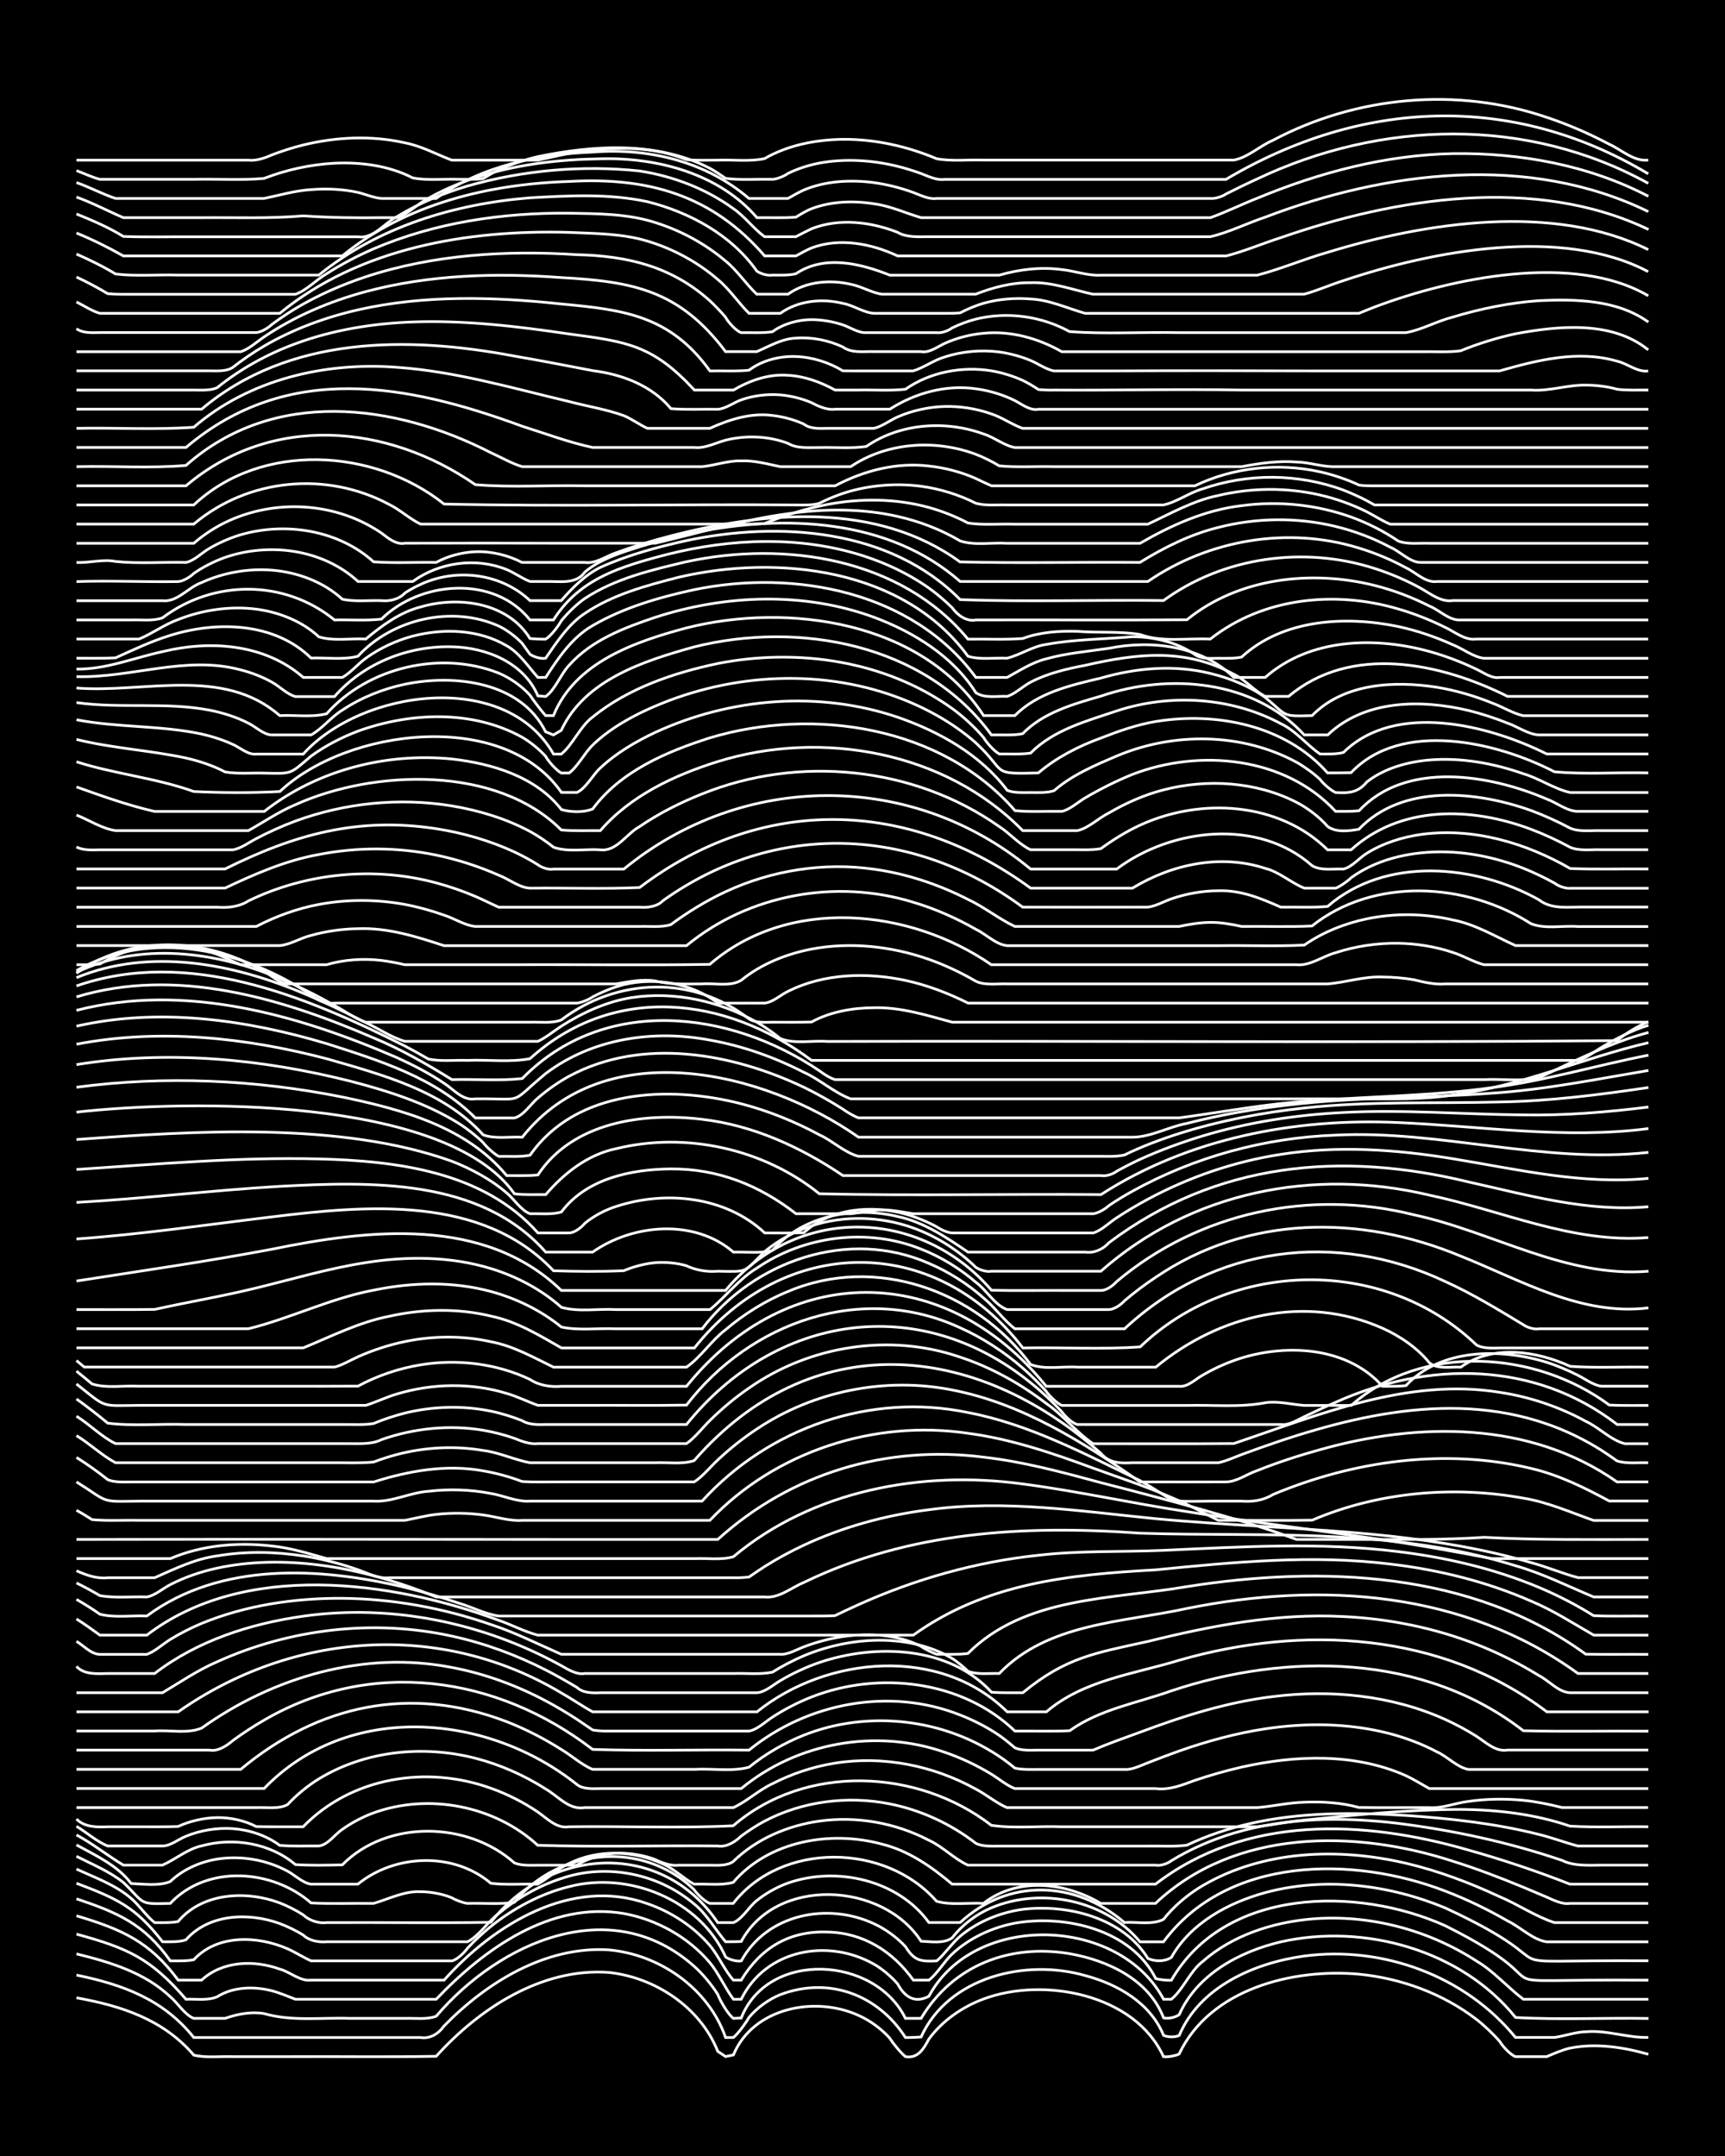 <?xml version="1.0" encoding="UTF-8"?><svg id="a" xmlns="http://www.w3.org/2000/svg" width="1920" height="2400" viewBox="0 0 192 240"><defs><style>.b{fill:none;stroke:#fff;stroke-miterlimit:10;stroke-width:.3px;}.c{stroke-width:0px;}</style></defs><rect class="c" x="0" width="192" height="240"/><path class="b" d="M8.51,222.39c4.98.89,9.66,2.4,13.06,6.38,1.37.33,2.96.12,4.35.17,1.99,0,4.1,0,6.09,0,5.5-.03,11.04.06,16.54-.04,4.8-5.33,11.72-9.84,19.15-9.34,5.19.53,10.24,3.87,12.19,8.79l.87.58.87-.18c2.19-5.27,9.08-6.61,13.93-4.4,1.25.55,2.57,1.51,3.48,2.54.35.57,1.22,1.63,1.74,2.05,1.4.25,2.06-.92,2.61-1.96,1.49-2.04,3.74-3.59,6.09-4.46,6.67-2.49,16.86-.55,20.02,6.42.47.07,1.32-.09,1.74-.29,3.44-7.24,12.6-9.55,20.02-8.89,4.68.46,9.32,2.15,13.06,5.02.85.65,1.91,1.66,2.61,2.47.3.52,1.17,1.47,1.74,1.69,1.09,0,2.39,0,3.48,0,.76-.32,1.8-.78,2.61-.95,2.87-.57,5.93-.11,8.71.69"/><path class="b" d="M8.51,219.86c5.14,1.05,9.68,2.71,13.06,6.95,6.95,0,13.94,0,20.89,0,1.4,0,2.96,0,4.35,0,1.08.17,2.01-.43,2.61-1.28,4.74-4.86,11.28-8.89,18.28-8.48,5.7.49,11.15,4.28,13.06,9.76h.87c.55-.45,1.39-1.62,1.74-2.24.88-1.06,2.2-2.02,3.48-2.53,5.38-2.04,10.86-.02,13.93,4.77.43.01,1.31-.02,1.74-.06,3.04-6.7,11.66-8.74,18.28-6.83,3.61.96,7.25,3.05,8.71,6.65.46.22,1.28.23,1.74.01,2.3-5.44,8.39-8.08,13.93-8.84,8.73-1.16,17.92,2.21,23.5,9.06,1.4,0,2.96,0,4.35,0,1.1-.15,2.36-.61,3.48-.63,2.33-.21,4.65.7,6.96.63"/><path class="b" d="M8.51,217.5c3.73.92,7.59,2.07,10.45,4.78.82.68,1.58,1.99,2.61,2.4,1.09,0,2.39,0,3.48,0,1.35-.48,2.92-.78,4.35-.53,3.09.89,6.4.42,9.58.53,1.99,0,4.1,0,6.09,0,1.1-.04,2.43.16,3.48-.24,7.08-8.3,19.48-13.79,28.73-5.54.91.8,1.97,2.08,2.61,3.11.27.72,1.12,2.2,1.74,2.67l.87-.04c2.99-7.6,14.89-6.9,18.28.04h1.74c3.53-5.91,9.86-8.33,16.54-7.2,4.25.75,8.81,2.87,10.45,7.14.52.14,1.3-.05,1.74-.35,1.98-4.49,6.73-7.03,11.32-8.11,9.26-2.08,20.08.9,26.12,8.42,4.9.28,9.89.02,14.8.11"/><path class="b" d="M8.51,215.3c5.73,1.57,8.25,2.69,12.19,7.25,1.1-.05,2.45.18,3.48-.28,1.78-1.12,4.1-1.17,6.09-.66.8.21,1.84.64,2.61.94,1.7,0,3.53,0,5.22,0,3.46,0,6.99,0,10.45,0,5.35-5.61,12.72-10.93,20.89-9.54,3.66.67,7.17,2.62,9.58,5.48.92,1.1,1.75,2.91,2.61,4.06h.87c2.73-5.55,9.65-6.83,14.8-3.89.89.5,1.95,1.41,2.61,2.18.77,1.43,1.88,2.22,3.48,1.38,5.04-9.41,21.16-8.93,26.12.33h.87c1.33-1.1,2.08-3.13,3.48-4.2,3.34-2.94,7.82-4.37,12.19-4.74,6.38-.52,12.92,1.21,18.28,4.68,1.91,1.12,3.48,2.94,5.22,4.26h13.93"/><path class="b" d="M8.51,213.26c4.98,1.49,8.14,2.84,11.32,7.16h2.61c2.33-2.15,5.84-2.26,8.71-1.22,1.14.3,2.27,1.39,3.48,1.22,4.92,0,9.88,0,14.8,0,5.52-6.18,14.16-11.53,22.63-8.51,2.64.91,5.15,2.54,6.96,4.67.9,1.05,1.68,2.82,2.61,3.84h.87c2.17-3.58,5.34-5.5,9.58-5.35,4.01.07,7.29,2.15,9.58,5.35h1.74c.94-.72,1.74-2.14,2.61-2.93,1.9-1.77,4.43-2.93,6.96-3.41,5.6-.98,12.94.72,15.67,6.17.43.13,1.3.22,1.74.18,5.98-10.32,20.65-10.48,30.47-6.07,15.17,7.58.92,5.89,22.63,6.07"/><path class="b" d="M8.51,211.37c4.62,1.55,7.53,2.8,10.45,6.91.78,0,1.84.04,2.61-.13,2.63-2.86,7.13-2.67,10.45-1.21.8.35,1.81.99,2.61,1.34,1.7,0,3.53,0,5.22,0,3.46,0,6.99,0,10.45,0,.6-.14,1.4-.93,1.74-1.42.72-.78,1.79-1.76,2.61-2.43,2.54-2.03,5.54-3.64,8.71-4.42,6.63-1.73,14.55,1.46,17.41,7.84.41.29,1.24.53,1.74.43,2.85-5.23,9.63-6.56,14.8-4.12,1.24.57,2.56,1.53,3.48,2.54.98,1.59,1.71,1.67,3.48,1.58.87-.74,1.74-2.02,2.61-2.75,1.94-1.63,4.46-2.64,6.96-2.99,5.03-.59,11.13.94,13.93,5.47.79.36,1.87.37,2.61-.12,2.15-3.83,6.33-6.08,10.45-7.21,6.6-1.78,13.75-.9,20.02,1.7,15.64,7.25,2.26,5.76,22.63,5.89"/><path class="b" d="M8.51,209.64c4.49,1.7,6.57,2.62,9.58,6.51.79,0,1.86.06,2.61-.22,2.56-2.91,7.01-3.06,10.45-1.8.82.3,1.88.82,2.61,1.28.65.64,1.74.82,2.61.74,5.21,0,10.46,0,15.67,0,1.33-.67,2.28-2.28,3.48-3.15,2.03-1.69,4.45-3.08,6.96-3.89,4.99-1.72,10.79-.57,14.8,2.85,1.36,1.08,2.37,2.89,3.48,4.19.43,0,1.31,0,1.74-.03,3.92-7.27,15.74-6.64,20.02-.03,1.11.04,2.53.31,3.48-.39,1.09-1.43,2.7-2.64,4.35-3.33,5.54-2.33,12.66-.88,16.54,3.79h2.61c7.09-9.57,21.11-9.6,31.34-5.66,2.37.9,4.77,2.06,6.96,3.33,1.42.67,2.79,2.1,4.35,2.33,3.75,0,7.57,0,11.32,0"/><path class="b" d="M8.51,208.06c2.05.95,4.36,1.76,6.09,3.27.86.72,1.72,2,2.61,2.69.78,0,1.84.04,2.61-.12,2.71-3.23,7.59-3.48,11.32-2.07.82.31,1.88.85,2.61,1.33.65.62,1.72.98,2.61.86,6.08-.03,12.2.06,18.28-.03,6.55-8.44,19.03-9.18,25.25.03h1.74c1.03-.43,1.75-1.8,2.61-2.46.98-.8,2.29-1.53,3.48-1.95,5.41-1.88,12.23-.35,15.67,4.4,1.09,0,2.39,0,3.48,0,5.38-4.96,12.81-4.69,18.28,0,1.4-.1,3.06.3,4.35-.35,1.15-1.47,2.75-2.81,4.35-3.75,6.77-3.97,15.14-4.25,22.63-2.5,3.59.84,7.11,2.17,10.45,3.73,2.03.85,4,2.21,6.09,2.88,3.46,0,6.99,0,10.45,0"/><path class="b" d="M8.51,206.64c1.73.88,3.7,1.69,5.22,2.91,2.46,2.35,1.56,2.44,5.22,2.33,4.09-4.35,11.37-3.81,15.67-.05,2.28.12,4.68.02,6.96.05,1.69-.48,3.4-1.39,5.22-1.3,1.12,0,2.44.24,3.48.67.4.25,1.27.58,1.74.63,1.69-.05,3.54.12,5.22-.11,3.86-4.81,10.97-6.51,16.54-3.82,1.22.56,2.53,1.46,3.48,2.41.33.48,1.18,1.31,1.74,1.52h2.61c5.39-6.92,16.98-6.72,22.63-.24,1.64.48,3.53.14,5.22.24,3.8-2.97,9.12-2.35,13.06,0,1.99,0,4.1,0,6.09,0,8.8-8.31,22.15-8.26,33.08-4.7,2.63.82,5.29,1.84,7.83,2.89.77.32,1.84.77,2.61,1.1.75.33,1.76.85,2.61.71,2.87,0,5.83,0,8.71,0"/><path class="b" d="M8.51,205.37c2.14,1.18,4.59,2.29,6.09,4.3,1.39.05,3.04.31,4.35-.22,1.39-1.34,3.33-2.2,5.22-2.5,2.64-.42,5.48.07,7.83,1.34.8.42,1.69,1.32,2.61,1.45,1.69,0,3.53,0,5.22,0,4.15-3.37,10.67-3.61,14.8-.1,1.68.21,3.53.06,5.22.1,1.16-.62,2.27-1.76,3.48-2.3,3.23-1.61,7.21-1.47,10.45.05,1.22.51,2.32,1.65,3.48,2.25,1.39-.06,3,.18,4.35-.2,3.96-4.63,10.85-5.81,16.54-4.26,2.96.72,5.54,2.52,7.83,4.46h22.63c10.05-7.73,23.19-7.17,34.82-3.8,3.81,1.07,7.63,2.35,11.32,3.8,2.87,0,5.83,0,8.71,0"/><path class="b" d="M8.51,204.26c1.79.95,3.5,2.33,5.22,3.36,1.4,0,2.96,0,4.35,0,1.43-.62,2.78-1.8,4.35-2.14,3.52-.98,7.63-.32,10.45,2.08,1.69.11,3.53.07,5.22.03,4.98-5.05,13.96-4.86,19.15-.22.77.33,1.8.26,2.61.26,1.4,0,2.95,0,4.35,0,1.53-.95,3.43-1.41,5.22-1.33,1.12.04,2.43.29,3.48.69.75.37,1.77.75,2.61.64,1.09,0,2.39,0,3.48,0,.83,0,1.9.1,2.61-.41,2.55-2.51,6.06-4,9.58-4.5,4.14-.58,8.49.19,12.19,2.13,1.53.69,2.84,2.09,4.35,2.77,6.08,0,12.2,0,18.28,0,.77,0,1.84,0,2.61,0,.52.11,1.32-.15,1.74-.48,2.14-1.32,4.56-2.36,6.96-3.08,5.9-1.76,12.21-1.82,18.28-1.09,6.19.78,12.37,2.11,18.28,4.13,1.31.65,2.94.53,4.35.52,1.69,0,3.53,0,5.22,0"/><path class="b" d="M8.51,203.3c1.11.66,2.27,1.71,3.48,2.19,1.99,0,4.1,0,6.09,0,.9,0,1.81-.77,2.61-1.08,1.61-.67,3.49-.97,5.22-.85,1.83.13,3.75.76,5.22,1.86,1.39.13,2.96.05,4.35.07,1.03-.12,1.8-1.31,2.61-1.84,1.01-.73,2.32-1.42,3.48-1.84,6.12-2.23,13.48-.82,18.28,3.6,6.65.22,13.36.01,20.02.08.96.17,1.96-.45,2.61-1.09.75-.56,1.79-1.24,2.61-1.67,4.23-2.23,9.26-2.86,13.93-1.93,3.45.68,6.8,2.22,9.58,4.38.74.4,1.81.32,2.61.32,1.4,0,2.96,0,4.35,0,4.04,0,8.14,0,12.19,0,1.39-.03,2.97.09,4.35-.1,2.19-1.04,4.6-1.85,6.96-2.39,5.69-1.3,11.62-1.28,17.41-.92,4.96.34,9.97.89,14.8,2.11,1.41.34,2.95.92,4.35,1.29,2.58,0,5.25,0,7.83,0"/><path class="b" d="M8.51,202.49c.9.92,2.29.92,3.48.86,1.09,0,2.39,0,3.48,0,1.4,0,2.96.02,4.35-.03,1.31-.61,2.91-.97,4.35-.99,1.45-.02,3.06.32,4.35,1,1.69.04,3.53.01,5.22.02,5.36-5.53,13.76-6.87,20.89-4.29,1.8.63,3.65,1.57,5.22,2.64,1.02.7,2.12,1.9,3.48,1.65,6.08-.09,12.22.19,18.28-.11,8.02-6.93,20.53-6.39,28.73-.05,2.55.38,5.26.06,7.83.16,4.92,0,9.88,0,14.8,0,2.29,0,4.68,0,6.96,0,1.7-.22,3.52-.57,5.22-.74,5.77-.59,11.6-1.18,17.41-1.19,4.1.03,8.29.52,12.19,1.86,2.87.17,5.83.03,8.71.07"/><path class="b" d="M8.51,201.22c6.66,0,13.36,0,20.02,0,1.11-.06,2.47.21,3.48-.34.97-1.05,2.26-2.12,3.48-2.86,5.15-3.14,11.61-3.79,17.41-2.3,2.74.7,5.45,1.9,7.83,3.42,1.38.79,2.6,2.38,4.35,2.08,2.87,0,5.83,0,8.71,0,2.58,0,5.25,0,7.83,0,1.49-.68,2.85-1.97,4.35-2.66,2.15-1.11,4.57-1.91,6.96-2.29,5.34-.86,10.95.26,15.67,2.88,1.13.58,2.31,1.57,3.48,2.07,1.39,0,2.96,0,4.35,0,5.79,0,11.62,0,17.41,0,1.99,0,4.1,0,6.09,0,1.7-.14,3.51-.56,5.22-.6,2-.09,4.15.04,6.09.58,2.58.05,5.25,0,7.83.02,1.43.11,2.95-.52,4.35-.69,1.97-.29,4.11-.32,6.09-.13,1.41.14,2.98.46,4.35.81,3.17,0,6.41,0,9.58,0"/><path class="b" d="M8.51,199.09c6.95,0,13.94,0,20.89,0,9.32-9.69,24.82-8.43,34.82-.44.69.55,1.79.46,2.61.45,1.39,0,2.96,0,4.35,0,3.75,0,7.57,0,11.32,0,6.22-5.14,15.02-6.71,22.63-4.05,1.78.6,3.62,1.47,5.22,2.45.79.48,1.74,1.28,2.61,1.6,5.21,0,10.46,0,15.67,0,1.54.19,2.94-.39,4.35-.91,1.67-.56,3.5-1.09,5.22-1.48,5.99-1.34,12.57-1.59,18.28.95.8.37,1.84,1.01,2.61,1.44,2.58,0,5.25,0,7.83,0,5.5,0,11.04,0,16.54,0"/><path class="b" d="M8.51,196.96h18.28c8.67-7.23,18.92-9.4,29.6-5.31,2.09.81,4.2,1.9,6.09,3.1,1.12.66,2.27,1.72,3.48,2.21.45,0,1.3,0,1.74,0,3.17,0,6.41,0,9.58,0,1.98-.12,4.17.28,6.09-.24,1.8-1.46,3.94-2.71,6.09-3.56,5.82-2.32,12.57-2.1,18.28.44,1.83.81,3.69,1.93,5.22,3.22.76.19,1.83.15,2.61.15,3.17,0,6.41,0,9.58,0,.84.07,1.85-.45,2.61-.74,1.08-.43,2.39-.92,3.48-1.31,3.09-1.09,6.34-1.98,9.58-2.47,4.6-.7,9.41-.64,13.93.55,1.76.47,3.62,1.17,5.22,2.03,1.15.51,2.23,1.72,3.48,1.94,6.66,0,13.36,0,20.02,0"/><path class="b" d="M8.51,194.82c4.92,0,9.88,0,14.8,0,.94.18,1.94-.49,2.61-1.07,1.05-.77,2.35-1.63,3.48-2.27,11.9-6.93,25.86-4.97,36.56,3.26,5.78.2,11.62.01,17.41.08,6.49-5.28,15.65-7.03,23.5-3.91,1.48.57,3.05,1.38,4.35,2.27.46.31,1.32,1.01,1.74,1.38.75.34,1.81.27,2.61.26,1.99,0,4.1,0,6.09,0,1.67-.72,3.52-1.37,5.22-1.99,4.77-1.79,9.72-3.36,14.8-3.97,6.44-.81,13.19-.15,19.15,2.53,1.13.51,2.44,1.21,3.48,1.87,1.02.65,2.16,1.79,3.48,1.55,5.21,0,10.46,0,15.67,0"/><path class="b" d="M8.51,192.69c2.88,0,5.83,0,8.71,0,1.69-.13,3.63.33,5.22-.32,7.96-5.69,18.13-8.67,27.86-6.75,3.63.68,7.19,1.99,10.45,3.72,1.12.59,2.42,1.37,3.48,2.06.44.29,1.31.88,1.74,1.18.43.08,1.3.14,1.74.12,3.75,0,7.57,0,11.32,0,1.39,0,2.96,0,4.35,0,.93-.17,1.84-1.07,2.61-1.56,1.31-.86,2.89-1.67,4.35-2.24,7.45-2.92,16.74-1.86,22.63,3.8,1.99-.02,4.1.05,6.09-.04,3.32-2.39,7.53-3.08,11.32-4.44,12.87-4.3,28.08-4.17,39.17,4.44,4.62.12,9.3.01,13.93.05"/><path class="b" d="M8.51,190.56h11.32c12.71-8.93,29.2-10.15,42.66-2.1,1.11.62,2.36,1.49,3.48,2.1,1.99,0,4.1,0,6.09,0,4.04,0,8.14,0,12.19,0,7.78-6.26,20.43-7.37,27.86,0h4.35c4.14-3.55,9.75-4.2,14.8-5.75,13.79-3.96,29.17-3.15,40.92,5.75h11.32"/><path class="b" d="M8.51,188.43c3.17,0,6.41,0,9.58,0,1.96-1.18,3.97-2.54,6.09-3.45,8.11-3.67,17.41-4.77,26.12-2.85,3.61.78,7.16,2.09,10.45,3.77,1.11.57,2.41,1.3,3.48,1.95.66.63,1.76.62,2.61.58,3.75,0,7.57,0,11.32,0,1.99,0,4.1,0,6.09,0,.93-.06,1.84-.91,2.61-1.35,1.32-.79,2.9-1.52,4.35-2.02,6.27-2.11,14.41-1.84,19.15,3.31,1.09.09,2.39.05,3.48.06,4.82-3.96,8.05-4.41,13.93-5.71,7.1-1.76,14.41-3.16,21.76-2.77,5.04.24,10.1,1.25,14.8,3.09,2.39.93,4.79,2.13,6.96,3.48,1.12.56,2.18,1.87,3.48,1.91,2.87,0,5.83,0,8.71,0"/><path class="b" d="M8.51,185.5c.87.95,2.31.81,3.48.79,1.69,0,3.53,0,5.22,0,4.75-3.65,10.66-5.55,16.54-6.38,9.85-1.39,20.05.72,28.73,5.51.73.42,1.73,1.04,2.61.87,1.4,0,2.96,0,4.35,0,4.04,0,8.14,0,12.19,0,1.39-.05,2.98.14,4.35-.15,1.04-.66,2.35-1.34,3.48-1.82,2.99-1.25,6.33-1.88,9.58-1.7,2.4.14,4.9.76,6.96,2.01.48.29,1.35,1.01,1.74,1.41,1.04.41,2.39.21,3.48.25,5.42-5.64,13.73-5.67,20.89-7.24,14.96-3.02,30.83-1.95,43.53,7.24h7.83"/><path class="b" d="M8.51,182.71c.8.47,1.63,1.44,2.61,1.45,1.7,0,3.53,0,5.22,0,.89-.31,1.82-1.18,2.61-1.66,1.05-.65,2.35-1.31,3.48-1.78,4.93-2.03,10.35-2.83,15.67-2.8,5.61.05,11.24,1.08,16.54,2.92,2.67.87,5.27,2.19,7.83,3.31,1.69,0,3.53,0,5.22,0,6.37,0,12.78,0,19.15,0,.85.07,1.84-.53,2.61-.82,1.35-.52,2.92-.94,4.35-1.15,2.89-.42,6.06-.26,8.71,1.08.37.28,1.3.74,1.74.89,1.09-.02,2.4.06,3.48-.09,6.34-6.37,16.09-6.02,24.37-7.44,15.01-2.37,31.69-1.74,44.4,7.52,2.29.04,4.68,0,6.96.02"/><path class="b" d="M8.51,180.22c.8.49,1.85,1.25,2.61,1.8h5.22c10.77-8.26,27.21-6.09,39.17-1.65,1.41.48,2.9,1.28,4.35,1.65,2.87,0,5.83,0,8.71,0,11.02,0,22.06,0,33.08,0,8.09-5.81,17.35-6.73,26.99-7.27,8.66-.86,17.43-1.71,26.12-.64,5.36.63,10.72,1.95,15.67,4.13,2.41,1,4.71,2.49,6.96,3.78,1.99,0,4.1,0,6.09,0"/><path class="b" d="M8.51,178.04c.8.45,1.86,1.12,2.61,1.65,1.65.42,3.53.12,5.22.2,8.19-6.06,19.28-5.44,28.73-3.19,2.02.5,4.13,1.12,6.09,1.79,1.41.41,2.89,1.21,4.35,1.4,2.29,0,4.68,0,6.96,0,6.95,0,13.94,0,20.89,0,2.29,0,4.68,0,6.96,0,.78,0,1.84.01,2.61-.04.77-.37,1.83-.87,2.61-1.22,6.33-2.85,13.12-4.78,20.02-5.5,4.61-.54,9.3-.35,13.93-.55,8.69-.39,17.45-.94,26.12.14,5.35.65,10.69,1.89,15.67,3.98,2.07.87,4.19,1.95,6.09,3.15,1.99.1,4.1.02,6.09.05"/><path class="b" d="M8.51,176.21c.81.39,1.84.96,2.61,1.41,1.67.3,3.53.09,5.22.15.91-.15,1.81-.97,2.61-1.37,1.61-.84,3.46-1.46,5.22-1.84,3.69-.8,7.58-.82,11.32-.35,4.47.56,8.89,1.86,13.06,3.56,2.58,0,5.25,0,7.83,0,6.66,0,13.36,0,20.02,0,2.87,0,5.83,0,8.71,0,1.57.18,2.97-1.04,4.35-1.61,11.75-5.71,24.62-6.41,37.43-5.49,7.24.24,14.53.02,21.76.4,6.75.35,13.55,1.2,20.02,3.22,2.99.85,5.85,2.28,8.71,3.48,1.99,0,4.1,0,6.09,0"/><path class="b" d="M8.51,174.85c1.08.49,2.28.92,3.48.78,1.7,0,3.53,0,5.22,0,2.22-.98,4.51-2.11,6.96-2.43,3.14-.54,6.43-.48,9.58,0,2.03.32,4.15.85,6.09,1.54,1.08.38,2.3,1.03,3.48.89,8.12,0,16.26,0,24.38,0,4.63,0,9.3,0,13.93,0,.44.02,1.3-.02,1.74-.08.43-.3,1.3-.89,1.74-1.17,1.35-.85,2.91-1.7,4.35-2.37,4.38-2.05,9.14-3.35,13.93-3.95,8.41-1.15,16.87.17,25.25,1,8.68.81,17.44,1.01,26.12,1.94,5.27.58,10.57,1.46,15.67,2.95,1.72.46,3.5,1.22,5.22,1.67,2.58,0,5.25,0,7.83,0"/><path class="b" d="M8.51,173.5c3.46,0,6.99,0,10.45,0,3.53-1.51,7.53-1.85,11.32-1.4,2.05.2,4.12.85,6.09,1.4,5.5,0,11.04,0,16.54,0,6.08,0,12.2,0,18.28,0,1.99,0,4.1,0,6.09,0,1.4-.07,3,.19,4.35-.21,8.84-7.41,20.98-9.63,32.21-8.1,6.12.8,12.18,2.16,18.28,3.08,7.22,1.18,14.52,2.06,21.76,3.13,4.06.59,8.16,1.34,12.19,2.1,5.79,0,11.62,0,17.41,0"/><path class="b" d="M8.51,171.37c23.79-.05,47.59.02,71.38,0,8.12-7.36,18.75-10.55,29.6-9.16,4.42.5,8.78,1.68,13.06,2.84,3.76.97,7.58,1.96,11.32,3.02,3.49.99,7.04,2.04,10.45,3.3,2.29,0,4.68,0,6.96,0,4.63,0,9.31.07,13.93-.24,6.07.33,12.2.24,18.28.24"/><path class="b" d="M8.51,168.12c.46.24,1.31.76,1.74,1.04,1.69.16,3.53.04,5.22.08,3.46,0,6.99,0,10.45,0,4.33,0,8.72,0,13.06,0,1.99,0,4.1,0,6.09,0,1.09-.21,2.38-.54,3.48-.66,1.69-.19,3.54-.17,5.22.06,1.4.18,2.92.71,4.35.6,6.95,0,13.94,0,20.89,0,7.28-7.67,18.31-11.24,28.73-9.69,4.78.63,9.42,2.21,13.93,3.88,2.89,1.05,5.89,2.03,8.71,3.26,1.75.72,3.54,1.7,5.22,2.55,3.46-.02,6.99.04,10.45-.02,7.32-3.13,15.69-3.87,23.5-2.45,2.7.43,5.28,1.59,7.83,2.48,1.99,0,4.1,0,6.09,0"/><path class="b" d="M8.51,164.96c3.67,2.3,2.52,2.22,6.96,2.14,3.46,0,6.99,0,10.45,0,5.21,0,10.46,0,15.67,0,2.06.13,4.05-.96,6.09-1.09,2.28-.28,4.71-.2,6.96.24,1.41.23,2.9.96,4.35.85,6.37,0,12.78,0,19.15,0,7.42-8.16,18.75-12.12,29.6-9.86,6.79,1.29,12.99,4.6,19.15,7.58,4.38,2.45,2.54,2.36,7.83,2.28,1.09,0,2.39,0,3.48,0,1.17.11,2.47-.09,3.48-.73,8.95-3.76,19.21-5.2,28.73-2.91,3.06.71,5.96,2.14,8.71,3.63,1.39,0,2.96,0,4.35,0"/><path class="b" d="M8.51,162.24c1.14.71,2.44,1.63,3.48,2.47.76.33,1.81.26,2.61.26,1.4,0,2.96,0,4.35,0,5.21,0,10.46,0,15.67,0,2.29,0,4.68,0,6.96,0,3.91-1.24,8.09-1.99,12.19-1.24,1.43.24,3,.67,4.35,1.19,1.39.09,2.96.03,4.35.04,4.92,0,9.88,0,14.8,0,.91-.57,1.83-1.71,2.61-2.43,1.3-1.23,2.86-2.47,4.35-3.45,6.32-4.23,14.3-5.84,21.76-4.35,7.7,1.49,14.56,5.77,20.89,10.23,3.17.02,6.41,0,9.58,0,1.19,0,2.37-.9,3.48-1.26,2.24-.9,4.64-1.68,6.96-2.32,10.99-3.11,23.41-3.21,33.08,3.58h3.48"/><path class="b" d="M8.51,159.81c1.46.88,2.85,2.22,4.35,3.02,2.29,0,4.68,0,6.96,0,5.5,0,11.04,0,16.54,0,1.69-.03,3.53.08,5.22-.08.76-.29,1.82-.64,2.61-.84,3.09-.81,6.42-.99,9.58-.45,1.76.21,3.5,1.05,5.22,1.37,1.99,0,4.1,0,6.09,0,2.58,0,5.25,0,7.83,0,1.39-.07,3.01.21,4.35-.24,12.99-14.92,31.22-13.33,45.27-.81.95,1.11,2.14,1.12,3.48,1.05,1.09,0,2.39,0,3.48,0,1.99,0,4.1,0,6.09,0,.81-.15,1.84-.62,2.61-.91,10.71-3.96,22.74-7.3,33.95-3.42,2.1.72,4.22,1.75,6.09,2.93.43.28,1.33.88,1.74,1.19,1.05.35,2.39.17,3.48.21"/><path class="b" d="M8.51,157.65c1.46.9,2.81,2.31,4.35,3.05,2.29,0,4.68,0,6.96,0,5.21,0,10.46,0,15.67,0,1.09,0,2.39,0,3.48,0,1.11,0,2.46.08,3.48-.44,3.59-1.27,7.55-1.68,11.32-1.05,1.11.19,2.42.52,3.48.9.74.31,1.79.7,2.61.59,5.5,0,11.04,0,16.54,0,.91-.61,1.83-1.81,2.61-2.57,1.29-1.28,2.85-2.59,4.35-3.61,6.75-4.74,15.68-6.15,23.5-3.45,3.44,1.13,6.71,2.95,9.58,5.15,1.86,1.27,3.37,3.24,5.22,4.49,5.21-.01,10.46.03,15.67-.02,9.51-3.21,19.36-7.36,29.6-5.7,3.32.5,6.63,1.61,9.58,3.23,1.47.67,2.78,2.1,4.35,2.49.77,0,1.84,0,2.61,0"/><path class="b" d="M8.51,155.73c1.13.8,2.42,1.81,3.48,2.69,2.84.36,5.84.05,8.71.15,5.79,0,11.62,0,17.41,0,1.09-.02,2.4.08,3.48-.11,1.06-.45,2.36-.88,3.48-1.16,3.1-.76,6.44-.86,9.58-.21,1.12.23,2.42.63,3.48,1.06.7.46,1.8.45,2.61.42,5.21,0,10.46,0,15.67,0,9.89-12.28,25.87-14.72,38.3-4.65,1.17.93,2.47,2.15,3.48,3.25.36.47,1.13,1.27,1.74,1.4,2.87,0,5.83,0,8.71,0,4.63,0,9.3,0,13.93,0,.88.13,1.85-.52,2.61-.87,1.08-.52,2.38-1.13,3.48-1.6,10.29-4.63,22.16-4.62,31.34,2.47h3.48"/><path class="b" d="M8.51,154.06c3.44,2.72,2.59,2.42,6.96,2.38,3.17,0,6.41,0,9.58,0,3.75,0,7.57,0,11.32,0,1.4,0,2.96,0,4.35,0,1.11-.35,2.36-.95,3.48-1.27,3.93-1.18,8.25-1.26,12.19-.06,1.13.32,2.38.94,3.48,1.33,1.69,0,3.53,0,5.22,0,3.75-.02,7.57.04,11.32-.03,7.1-9.26,19.56-13.67,30.47-8.6,2.49,1.11,4.9,2.69,6.96,4.48.82.72,1.88,1.77,2.61,2.59.31.48,1.2,1.35,1.74,1.57,4.63,0,9.3,0,13.93,0,2.88-.08,5.87.25,8.71-.3,1.42-.22,2.95.2,4.35.3,1.69,0,3.53,0,5.22,0,7.88-7,20.56-6.1,28.73-.04,1.39.07,2.96.03,4.35.04"/><path class="b" d="M8.51,152.63c.45.35,1.31,1.07,1.74,1.43,1.63.51,3.53.15,5.22.25,3.17,0,6.41,0,9.58,0,4.92-.01,9.88.02,14.8-.01,2.13-1.16,4.57-1.98,6.96-2.37,4.09-.67,8.44-.16,12.19,1.63.99.67,2.31.86,3.48.76,1.09,0,2.39,0,3.48,0,3.46,0,6.99,0,10.45,0,11.24-13.94,28.81-13.93,40.04,0,4.92,0,9.88,0,14.8,0,.96.1,1.83-.82,2.61-1.24,1.32-.78,2.89-1.47,4.35-1.92,5.25-1.6,11.83-1.17,15.67,3.16.78,0,1.84.02,2.61-.08,3.89-4.18,10.55-4.17,15.67-2.59,1.13.36,2.43.91,3.48,1.45.77.39,1.73,1.11,2.61,1.21,1.69,0,3.53,0,5.22,0"/><path class="b" d="M8.51,151.45l.87.73c8.7,0,17.42,0,26.12,0,.44,0,1.31,0,1.74,0,.83-.2,1.83-.8,2.61-1.15,1.63-.73,3.47-1.33,5.22-1.69,3.12-.65,6.46-.68,9.58.02,2.47.46,4.74,1.75,6.96,2.83,4.92,0,9.88,0,14.8,0,1.59-1.11,2.8-3,4.35-4.17,2.05-1.74,4.46-3.25,6.96-4.26,9.69-4.12,20.86-.13,26.99,8.13,1.6.62,3.54.18,5.22.3,2.87,0,5.83,0,8.71,0,7.08-5.85,16.64-8.16,25.25-4.33,1.94.87,3.88,2.19,5.22,3.86.95.74,2.37.4,3.48.47,3.55-2.56,8.44-1.81,12.19-.09,2.86.2,5.83.03,8.71.09"/><path class="b" d="M8.51,150.04c8.41,0,16.84,0,25.25,0,3.12-1.28,6.23-2.87,9.58-3.52,3.69-.82,7.63-.91,11.32-.01,2.83.58,5.37,2.13,7.83,3.54,4.92,0,9.88,0,14.8,0,9.98-12.55,26.7-12.84,36.56,0,4.33-.09,8.75.19,13.06-.12,10.19-9.78,27.2-10.06,37.43-.21.72.42,1.81.34,2.61.33,1.39,0,2.96,0,4.35,0,4.04,0,8.14,0,12.19,0"/><path class="b" d="M8.51,147.91c6.37,0,12.78,0,19.15,0,4.7-1.16,9.15-3.4,13.93-4.29,4.28-.89,8.82-1,13.06.15,2.81.76,5.57,2.11,7.83,3.95,1.95.43,4.11.1,6.09.2,3.17,0,6.41,0,9.58,0,5.78-7.59,16.3-11.24,25.25-7.28,2.18.92,4.32,2.29,6.09,3.86,1.19.98,2.26,2.49,3.48,3.42h12.19c9.92-9.23,23.51-11.01,35.69-5.27,3,1.35,5.89,3.12,8.71,4.82.39.29,1.25.56,1.74.45,1.09,0,2.39,0,3.48,0,2.87,0,5.83,0,8.71,0"/><path class="b" d="M8.51,145.78c2.87-.01,5.83.02,8.71-.02,3.74-.83,7.59-1.47,11.32-2.39,4.03-.98,8.08-2.19,12.19-2.82,4.6-.73,9.44-.71,13.93.67,2.84.87,5.61,2.33,7.83,4.31,1.92.54,4.11.13,6.09.25,3.46,0,6.99,0,10.45,0,1.75-1.43,3.25-3.43,5.22-4.62,5.28-3.62,12.32-4.51,18.28-2.11,2.18.85,4.31,2.16,6.09,3.69,1.19.85,2.08,2.54,3.48,3.04,3.75,0,7.57,0,11.32,0,.6-.01,1.36-.55,1.74-.98,1.04-.89,2.34-1.87,3.48-2.62,10.23-6.94,22.77-7.01,33.95-2.35,6.71,2.67,13.4,6.69,20.89,5.76"/><path class="b" d="M8.51,142.6c7.25-1.13,14.55-2.18,21.76-3.54,10.73-2.2,23.62-3.72,32.21,4.59h18.28c7.9-9.52,21.61-9.29,29.6-.02,2.87.06,5.83,0,8.71.02,1.09,0,2.39,0,3.48,0,.62,0,1.36-.56,1.74-.99,9.16-7.71,21.51-10.34,33.08-7.43,8.75,1.87,16.93,7.04,26.12,6.28"/><path class="b" d="M8.51,137.92c7.27-.52,14.52-1.59,21.76-2.46,10.53-1.29,23.38-2.45,31.34,6,2.58.08,5.26.11,7.83-.01,1.05-.45,2.35-.79,3.48-.89,1.11-.09,2.42.02,3.48.34,1.05.5,2.32.71,3.48.61,3.5.06,2.82.18,5.22-2.18,1.5-1.25,3.37-2.27,5.22-2.87,3.64-1.19,7.72-1.07,11.32.23,2.57.92,5.01,2.47,6.96,4.37.38.3,1.25.56,1.74.45,1.09,0,2.39,0,3.48,0,2.87,0,5.83,0,8.71,0,10.04-8.86,23.68-11.55,36.56-8.47,8.08,1.7,15.96,5.41,24.37,4.72"/><path class="b" d="M8.51,133.85c7.55-.42,15.09-1.35,22.63-1.79,10.09-.53,22.33-.93,29.6,7.32h5.22c4.48-3.15,11.35-3.73,15.67,0,1.39-.04,2.99.18,4.35-.19,3.35-3.89,9.09-4.94,13.93-3.77,2.9.61,5.43,2.32,7.83,3.96,3.17,0,6.41,0,9.58,0,1.09,0,2.39,0,3.48,0,.95.15,2-.32,2.61-1.03,11.94-8.99,25.85-10.23,40.04-6.78,6.57,1.46,13.23,3.37,20.02,2.76"/><path class="b" d="M8.51,130.18c8.98-.58,17.98-1.4,26.99-1.17,8.65.22,18.32,1.4,24.38,8.24,1.09,0,2.39,0,3.48,0,.62-.03,1.37-.63,1.74-1.08.97-.8,2.28-1.5,3.48-1.87,5.51-1.81,12.19-1.13,16.54,2.95,1.4,0,2.96.03,4.35-.03,3-2.74,7.53-3.12,11.32-2.07,1.14.32,2.44.85,3.48,1.42.44.3,1.21.67,1.74.68,3.75,0,7.57,0,11.32,0,1.4,0,2.96,0,4.35,0,.92-.27,1.83-1.19,2.61-1.69,1.06-.7,2.36-1.47,3.48-2.07,4.59-2.47,9.64-4.2,14.8-4.99,6.34-1,12.85-.55,19.15.49,7.19,1.18,14.43,2.91,21.76,2.18"/><path class="b" d="M8.51,126.85c12.99-.96,29.45-2.03,41.79,2.42,2.15.84,4.34,2.01,6.09,3.52.81.66,1.59,1.95,2.61,2.32,1.09-.03,2.42.12,3.48-.19,2.79-3.73,7.77-4.76,12.19-4.8,5.24-.03,9.84,1.81,13.93,4.99,1.99,0,4.1,0,6.09,0,1.1-.09,2.37-.47,3.48-.43,1.11-.01,2.39.26,3.48.43,3.17,0,6.41,0,9.58,0,3.46,0,6.99,0,10.45,0,.53-.05,1.36-.54,1.74-.9.75-.52,1.81-1.16,2.61-1.6,6.91-3.83,14.75-5.97,22.63-6.25,11.66-.59,23.16,3.22,34.82,1.92"/><path class="b" d="M8.51,123.8c12.22-1.37,41.08-1.79,48.75,9.09,1.08.15,2.39.07,3.48.09,2.05-2.39,4.68-4.46,7.83-5.11,7.75-1.91,16.42,0,22.63,5.02,10.43.24,20.9,0,31.34.09,9.74-6.28,21.61-8.54,33.08-8.02,9.27.4,18.58,1.88,27.86.67"/><path class="b" d="M8.51,121.03c9.83-1.31,19.88-.85,29.6,1.09,6.63,1.38,13.79,3.3,18.28,8.74,1.09-.01,2.4.05,3.48-.07,3.89-5.9,11.76-6.98,18.28-6.19,5.67.66,10.98,3.09,15.67,6.26,9.57,0,19.16,0,28.73,0,.55.11,1.31-.15,1.74-.48.76-.43,1.82-.96,2.61-1.33,2.22-1.01,4.62-1.89,6.96-2.6,5.07-1.53,10.38-2.35,15.67-2.61,6.66-.35,13.36.21,20.02.27,4.64.08,9.32-.3,13.93-.88"/><path class="b" d="M8.51,118.51c10.13-1.64,20.56-.65,30.47,1.84,4.2,1.09,8.49,2.44,12.19,4.77.83.53,1.9,1.37,2.61,2.07.33.46,1.23,1.28,1.74,1.54,1.09-.03,2.41.09,3.48-.14,5.15-7.39,15.51-7.78,23.5-5.72,3,.78,5.98,1.98,8.71,3.46,1.46.66,2.8,1.99,4.35,2.39,8.7,0,17.42,0,26.12,0,1.09-.03,2.41.1,3.48-.15,1.92-.95,4.05-1.74,6.09-2.39,4.51-1.42,9.23-2.34,13.93-2.84,7.22-.79,14.52-.48,21.76-.67,5.54-.09,11.07-.8,16.54-1.61"/><path class="b" d="M8.51,116.24c9.24-1.78,18.82-.75,27.86,1.62,6.15,1.77,12.98,3.55,17.41,8.47,1.33.49,2.96.18,4.35.26,9.17-11.57,26.86-7.41,37.43,0,10.15,0,20.32,0,30.47,0,2.05,0,4.08-1.17,6.09-1.54,3.7-.95,7.53-1.62,11.32-2.05,7.5-.9,15.11-.74,22.63-1.31,5.85-.38,11.64-1.56,17.41-2.53"/><path class="b" d="M8.51,114.23c9.23-2.09,18.89-.73,27.86,1.95,5.84,1.87,12.13,3.8,16.54,8.27,1.4,0,2.95,0,4.35,0,1.05-.28,1.81-1.57,2.61-2.22,1.01-.88,2.3-1.79,3.48-2.43,8.12-4.38,18.13-2.57,26.12,1.23,1.44.7,3.01,1.58,4.35,2.44.42.31,1.25.8,1.74.97.44,0,1.3,0,1.74,0,6.08,0,12.2,0,18.28,0,5.21,0,10.46,0,15.67,0,4.9-.66,9.84-1.61,14.8-1.89,6.66-.53,13.4-.55,20.02-1.48,5.88-.75,11.61-2.48,17.41-3.61"/><path class="b" d="M8.51,112.47c12.03-3.1,24.6.47,35.69,5.27,1.76.8,3.62,1.76,5.22,2.84,1.05.67,2.1,1.99,3.48,1.74,5.77-.06,3.59.71,7.83-2.81,5.17-3.92,12-4.92,18.28-3.73,3.62.64,7.18,1.9,10.45,3.58,1.79.79,3.4,2.29,5.22,2.96,6.37,0,12.78,0,19.15,0,8.12,0,16.26,0,24.38,0,4.33,0,8.72,0,13.06,0,3.47,0,7.01.13,10.45-.44,7.49-.94,14.46-4.11,21.76-5.81"/><path class="b" d="M8.51,110.97c11.09-3.36,22.81.13,33.08,4.57,3.03,1.25,5.93,2.92,8.71,4.64,2.58-.07,5.27.16,7.83-.12,9.06-9.27,23.05-7.65,33.08-.86.42.33,1.22.84,1.74.98.45,0,1.3,0,1.74,0,1.4,0,2.96,0,4.35,0,4.04,0,8.14,0,12.19,0,14.21,0,28.44,0,42.66,0,3.75,0,7.57,0,11.32,0,1.98-.1,4.15.24,6.09-.21,3.96-1.85,7.94-3.92,12.19-5.04"/><path class="b" d="M8.51,109.75c12.42-4.29,25.46,1.11,36.56,6.69.79.41,1.85,1,2.61,1.45,1.37.29,2.96.1,4.35.15,2.28-.1,4.72.24,6.96-.19,9.27-8.41,21.81-6.98,31.34.19,19.15,0,38.31,0,57.46,0,8.7,0,17.42,0,26.12,0,.42,0,1.32,0,1.74,0,.88-.22,1.84-1,2.61-1.45,1.61-.97,3.42-1.92,5.22-2.46"/><path class="b" d="M8.51,108.83c8.16-3.36,17.37-1.59,25.25,1.74,2.34.97,4.71,2.12,6.96,3.27,1.41.65,2.86,1.66,4.35,2.08,3.46,0,6.99,0,10.45,0,1.4,0,2.96,0,4.35,0,.85-.38,1.83-1.19,2.61-1.69,2.36-1.51,5.05-2.74,7.83-3.18,4.76-.73,9.76.38,13.93,2.74.82.47,1.88,1.21,2.61,1.82,1.59.64,3.54.19,5.22.32,29.3-.08,58.63.16,87.92-.09.98-.82,2.29-1.62,3.48-2.1"/><path class="b" d="M8.51,108.25c7.13-3.46,15.54-2.32,22.63.67,2.06.85,4.16,1.91,6.09,3.01,1.11.58,2.29,1.48,3.48,1.86,4.63,0,9.3,0,13.93,0,1.4,0,2.96,0,4.35,0,1.1-.04,2.43.16,3.48-.25,6.2-4.71,14.7-5.01,20.89-.12.72.47,1.79.38,2.61.37,1.4,0,2.96.02,4.35-.02,2.09-1.15,4.6-1.58,6.96-1.59,2.97-.08,5.88.84,8.71,1.61,2.87,0,5.83,0,8.71,0,22.92,0,45.85,0,68.77,0"/><path class="b" d="M8.51,108.05c8.21-4.75,18.62-2.35,26.12,2.72.66.59,1.71,1.02,2.61.89,1.09,0,2.39,0,3.48,0,3.46,0,6.99,0,10.45,0,4.33,0,8.72,0,13.06,0,.49-.04,1.35-.41,1.74-.69,1.03-.55,2.34-1.09,3.48-1.37,3.54-.83,7.53-.16,10.45,2.06,1.7.01,3.53,0,5.22,0,.92-.1,1.81-.94,2.61-1.32,4-1.99,8.75-2.12,13.06-1.2,2.39.51,4.78,1.43,6.96,2.52,5.21,0,10.46,0,15.67,0,20.02,0,40.05,0,60.07,0"/><path class="b" d="M8.51,108.34c5-3.64,11.73-3.98,17.41-1.84,1.14.42,2.44,1.03,3.48,1.64.8.43,1.67,1.3,2.61,1.39,4.33,0,8.72,0,13.06,0,7.82,0,15.68,0,23.5,0,1.39-.26,2.94-.55,4.35-.34,1.67.44,3.51.34,5.22.34,1.4-.12,3.1.34,4.35-.4,2.22-1.82,5.04-2.94,7.83-3.48,4.34-.82,8.91-.32,13.06,1.14,1.77.62,3.61,1.49,5.22,2.43,1.02.51,2.38.26,3.48.31,8.7,0,17.42,0,26.12,0,3.17,0,6.41,0,9.58,0,2-.17,4.06-.86,6.09-.77,1.09,0,2.41.11,3.48.3,1.07.26,2.36.57,3.48.47,7.53,0,15.1,0,22.63,0"/><path class="b" d="M8.51,107.39c.78,0,1.83.02,2.61-.08.75-.45,1.79-.97,2.61-1.26,1.63-.58,3.49-.86,5.22-.82,1.74.04,3.59.39,5.22,1,.8.3,1.82.85,2.61,1.16.78,0,1.83,0,2.61,0,2.29,0,4.68,0,6.96,0,1.93-.58,4.09-.71,6.09-.48.78.09,1.84.3,2.61.48,1.09,0,2.39,0,3.48,0,2.87,0,5.83,0,8.71,0,7.24-.04,14.52.08,21.76-.04,8.77-7.58,22.23-6.25,31.34.04,11.31,0,22.64,0,33.95,0,1.52.16,2.93-.95,4.35-1.33,2.21-.73,4.64-1.09,6.96-1.06,2.03.03,4.17.37,6.09,1.02,1.13.34,2.34,1.08,3.48,1.37,6.08,0,12.2,0,18.28,0"/><path class="b" d="M8.51,105.26c7.53,0,15.1,0,22.63,0,1.16-.1,2.35-.87,3.48-1.13,1.65-.47,3.5-.73,5.22-.75,3.29-.13,6.5.87,9.58,1.89,8.99,0,18,0,26.99,0,6.92-5.73,16.7-7.48,25.25-4.83,2.4.71,4.8,1.77,6.96,3.01,1.12.53,2.21,1.69,3.48,1.82,7.82,0,15.68,0,23.5,0,3.17-.05,6.42.1,9.58-.07,2.05-1.43,4.52-2.41,6.96-2.92,3.13-.65,6.47-.6,9.58.13,2.47.47,4.72,1.83,6.96,2.85,4.92,0,9.88,0,14.8,0"/><path class="b" d="M8.51,103.13c6.66,0,13.36,0,20.02,0,2.16-1.13,4.56-2,6.96-2.45,3.13-.59,6.44-.58,9.58,0,1.43.27,2.99.7,4.35,1.19,1.12.35,2.31,1.15,3.48,1.26,6.08,0,12.2,0,18.28,0,1.1-.04,2.42.13,3.48-.2,1.87-1.39,3.98-2.68,6.09-3.66,5.11-2.39,10.95-3.31,16.54-2.51,3.62.5,7.2,1.7,10.45,3.36,1.78.83,3.45,2.18,5.22,3.01,5.21,0,10.46,0,15.67,0,.76,0,1.84,0,2.61,0,1.07-.23,2.38-.45,3.48-.45,1.1-.02,2.41.21,3.48.45,2.58-.03,5.26.07,7.83-.05,6.86-5.48,17.21-4.85,24.37-.26,1.59.64,3.54.19,5.22.32,2.58,0,5.25,0,7.83,0"/><path class="b" d="M8.51,100.99c4.04,0,8.14,0,12.19,0,1.09,0,2.39,0,3.48,0,1.17.09,2.48-.05,3.48-.71,6.43-3.12,13.99-3.86,20.89-2,1.43.38,2.99.92,4.35,1.5.79.34,1.83.86,2.61,1.21.44,0,1.31,0,1.74,0,3.46,0,6.99,0,10.45,0,1.09,0,2.39,0,3.48,0,.87.07,1.98-.06,2.61-.73,12.49-8.92,27.79-8.31,40.04.72,4.63.02,9.3,0,13.93,0,.84-.09,1.83-.65,2.61-.92,1.63-.57,3.49-.9,5.22-.9,2.5-.09,4.74.83,6.96,1.82,1.69-.03,3.54.08,5.22-.08,6.45-5.6,16.43-4.69,23.5-.75,1.47,1.17,3.48.77,5.22.82,2.29,0,4.68,0,6.96,0"/><path class="b" d="M8.51,98.86c5.5,0,11.04,0,16.54,0,3.33-1.58,6.8-3.09,10.45-3.74,4.28-.84,8.78-.82,13.06.07,2.36.49,4.76,1.26,6.96,2.24,1.11.41,2.27,1.39,3.48,1.44,4.04-.05,8.15.11,12.19-.07,13.6-10.31,29.9-9.91,43.53.07,3.75,0,7.57,0,11.32,0,4.38-2.67,9.84-3.84,14.8-2.2,1.56.39,2.89,1.63,4.35,2.2,1.09,0,2.39,0,3.48,0,.5-.19,1.36-.8,1.74-1.18,2.74-1.98,6.24-2.8,9.58-2.86,3.25-.06,6.56.63,9.58,1.83,1.12.45,2.43,1.07,3.48,1.66.36.31,1.25.63,1.74.56,2.87,0,5.83,0,8.71,0"/><path class="b" d="M8.51,96.73c5.5,0,11.04,0,16.54,0,7.72-3.84,14.79-5.82,23.5-4.48,2.97.46,5.97,1.32,8.71,2.59.8.37,1.87.95,2.61,1.42.38.3,1.2.6,1.74.48,2.58,0,5.25,0,7.83,0,13.23-10.85,32.07-10.96,45.27,0h9.58c6.09-4.57,15.79-5.68,21.76-.37,1,.59,2.37.31,3.48.37.96-.22,1.79-1.27,2.61-1.76,1.81-1.13,3.99-1.81,6.09-2.1,5.74-.77,11.59.94,16.54,3.8,2.87.12,5.83.02,8.71.05"/><path class="b" d="M8.51,94.28c.76.41,1.79.33,2.61.32,1.1,0,2.39,0,3.48,0,3.75,0,7.57,0,11.32,0,.88-.14,1.84-.85,2.61-1.25,1.36-.72,2.91-1.42,4.35-1.95,5.52-2.03,11.6-2.64,17.41-1.69,3,.5,6.03,1.41,8.71,2.85.83.45,1.89,1.16,2.61,1.75,1.61.58,3.54.17,5.22.29,1.79.22,2.92-1.81,4.35-2.58,2.13-1.46,4.56-2.69,6.96-3.64,10.75-4.35,23.58-3.07,33.08,3.63,1.15.73,2.24,2.01,3.48,2.58,1.39,0,2.96,0,4.35,0,1.09-.02,2.41.08,3.48-.12,1.31-.96,2.87-1.93,4.35-2.61,6.72-3.1,15.46-2.62,20.89,2.74h2.61c5.52-4.99,13.39-4.79,20.02-2.29,1.44.54,3,1.26,4.35,2,1.03.46,2.38.23,3.48.28,1.69,0,3.53,0,5.22,0"/><path class="b" d="M8.51,90.73c1.4.55,2.85,1.52,4.35,1.73,2.58,0,5.25,0,7.83,0,2.29,0,4.68,0,6.96,0,1.69-.94,3.42-2.13,5.22-2.88,8.74-3.95,22.43-4.4,29.6,2.81,1.39.13,2.96.05,4.35.07,3.36-3.89,8.24-6.17,13.06-7.68,11.56-3.59,25.35-1.13,33.95,7.68,1.99,0,4.1,0,6.09,0,1.25-.27,2.35-1.4,3.48-1.95,1.87-1.1,3.99-2.04,6.09-2.58,4.87-1.26,10.28-.93,14.8,1.37,1.24.64,2.57,1.64,3.48,2.7.95.7,2.39.5,3.48.31,4.85-5.09,13.07-4.26,19.15-2.09,1.44.53,3,1.24,4.35,1.96,1.03.46,2.38.24,3.48.28,1.69,0,3.53,0,5.22,0"/><path class="b" d="M8.51,87.6c2.84,1.01,5.77,2.06,8.71,2.73,4.04,0,8.14,0,12.19,0,5.83-4.59,13.55-6.57,20.89-5.84,4.46.51,9.33,1.95,12.19,5.63,1.06.3,2.45.35,3.48-.07,3.09-4.2,8.23-6.38,13.06-7.92,11.52-3.46,25.8-1.28,33.95,8.11,1.69.17,3.53.05,5.22.08.91-.21,1.83-1.07,2.61-1.52,1.63-.96,3.47-1.88,5.22-2.59,7.49-2.89,16.99-1.99,22.63,4.11.78,0,1.84.02,2.61-.07,5.2-5.6,14.57-4.03,20.89-1.3,1.11.4,2.27,1.37,3.48,1.37,2.58,0,5.25,0,7.83,0"/><path class="b" d="M8.51,84.8c4.27,1.37,8.84,1.79,13.06,3.31,3.15.15,6.42.17,9.58,0,7.49-7.05,24.86-9.21,31.34.1h1.74c1.05-.52,1.76-1.99,2.61-2.74,1.74-1.64,3.94-2.93,6.09-3.94,8.36-3.86,18.22-4.67,26.99-1.69,4.62,1.6,9.21,4.16,12.19,8.14.76.31,1.82.24,2.61.24.79,0,1.85.06,2.61-.21,1.99-1.74,4.56-2.83,6.96-3.85,6.32-2.68,13.94-2.61,20.02.69.84.47,1.91,1.24,2.61,1.9.33.46,1.21,1.25,1.74,1.47,1.47.08,2.48.03,3.48-1.18,1.96-1.53,4.52-2.23,6.96-2.44,3.52-.29,7.13.36,10.45,1.53,1.77.51,3.44,1.7,5.22,2.09,2.87,0,5.83,0,8.71,0"/><path class="b" d="M8.51,82.31c3.99.99,8.17,1.21,12.19,2.07,1.45.33,3.04.85,4.35,1.55,1.38.24,2.96.09,4.35.13,3.2.07,2.82.14,5.22-1.89,1.56-1.14,3.42-2.1,5.22-2.78,5.82-2.11,12.75-2.39,18.28.68.87.5,1.94,1.37,2.61,2.12.29.55,1.19,1.56,1.74,1.86h.87c.99-.73,1.73-2.25,2.61-3.09,1.47-1.46,3.38-2.63,5.22-3.55,8.55-4.19,18.79-5.17,27.86-2.1,3.46,1.18,6.83,2.95,9.58,5.38,3.58,3.32,1.49,3.5,6.96,3.35,2.02-1.72,4.48-2.98,6.96-3.88,1.94-.76,4.03-1.5,6.09-1.84,6.77-1.12,14.47.42,19.15,5.72.78,0,1.84,0,2.61-.03,5.61-5.91,16.21-3.43,22.63-.1,3.44.32,6.99.04,10.45.13"/><path class="b" d="M8.51,80.12c4.58.89,9.36.61,13.93,1.59,1.12.25,2.44.67,3.48,1.16.8.34,1.69,1.19,2.61,1.07,1.69,0,3.53,0,5.22,0,6.45-7.17,22.47-9.44,27.86,0h.87c1.31-1.09,2.08-3.07,3.48-4.12,3.95-3.21,9-4.92,13.93-5.96,8.89-1.75,18.68-.32,26.12,5.03,1.21.88,2.52,2.08,3.48,3.23.3.53,1.19,1.53,1.74,1.81,1.09-.02,2.4.07,3.48-.1,2.54-2.58,6.24-3.57,9.58-4.69,5.93-1.96,12.75-1.55,18.28,1.42,1.64.77,2.89,2.37,4.35,3.37.78,0,1.85.05,2.61-.17,5.78-5.69,16.18-3.06,22.63.17,3.75,0,7.57,0,11.32,0"/><path class="b" d="M8.51,78.21c4.89.69,9.93-.09,14.8.84,1.45.28,3.04.78,4.35,1.46.8.39,1.68,1.29,2.61,1.3,1.39,0,2.96,0,4.35,0,1.24-.67,2.27-2.04,3.48-2.76,2.08-1.39,4.53-2.37,6.96-2.88,5.52-1.15,12.9-.3,15.67,5.29l.87.35.87-.51c2.62-5.65,9.23-7.74,14.8-9.29,11.64-2.92,25.72-.33,33.08,9.8,1.09-.03,2.41.09,3.48-.14,2.29-2.36,5.64-3.29,8.71-4.18,7.55-2.6,17-1.81,22.63,4.32h2.61c4.13-3.94,10.42-3.97,15.67-2.72,1.43.35,2.99.86,4.35,1.41,1.11.38,2.29,1.25,3.48,1.31,4.04,0,8.14,0,12.19,0"/><path class="b" d="M8.51,76.59c7.52.59,16.32-2.44,22.63,3.07,1.69-.09,3.58.22,5.22-.21,4.58-5.19,12.73-7.07,19.15-4.52,1.25.52,2.58,1.45,3.48,2.46.39.59,1.27,1.75,1.74,2.27h.87c2.42-5.96,9.07-8.22,14.8-9.76,11.37-2.88,26.26-.72,33.08,9.76h3.48c2.52-2.55,6.2-3.38,9.58-4.18,3.94-1.14,8.18-1.51,12.19-.51,2.13.51,4.3,1.39,6.09,2.66,2.52,2.09,1.75,2.13,5.22,2.03,3.54-3.63,9.19-3.9,13.93-3.15,2.05.34,4.17.96,6.09,1.74,1.11.4,2.32,1.16,3.48,1.42,4.63,0,9.3,0,13.93,0"/><path class="b" d="M8.51,75.32c6.1.17,12.21-2.4,18.28-.75,1.14.28,2.46.79,3.48,1.37.81.44,1.7,1.36,2.61,1.6,1.39,0,2.96,0,4.35,0,3.22-3.7,8.19-5.67,13.06-5.54,3.82.07,8.01,1.75,9.58,5.46l.87.07c1.08-.78,1.7-2.54,2.61-3.48,2.48-2.79,6.13-4.17,9.58-5.33,7.84-2.54,16.58-2.87,24.37,0,4.41,1.65,8.76,4.33,11.32,8.39.98.66,2.37.35,3.48.41.89-.27,1.79-1.16,2.61-1.58,1.86-.98,4.04-1.49,6.09-1.88,5.8-1.32,11.06-1.95,16.54,1,1.23.59,2.28,1.85,3.48,2.46.77,0,1.84,0,2.61,0,6.95-5.86,16.91-3.73,24.37,0,5.21,0,10.46,0,15.67,0"/><path class="b" d="M8.51,74.48c3.28.05,6.42-1.26,9.58-1.94,5.33-1.3,11.39-.87,15.67,2.87h4.35c.89-.5,1.79-1.55,2.61-2.14,1.53-1.11,3.4-1.98,5.22-2.46,3.43-.89,7.34-.76,10.45,1.07,1.4.77,2.44,2.37,3.48,3.53h.87c1.38-2.15,2.95-4.47,5.22-5.77,3.45-2.01,7.43-3.16,11.32-4,11.14-2.3,24.3.19,31.34,9.77,1.09,0,2.39,0,3.48,0,1.36-.75,2.82-1.7,4.35-2.07,2.24-.63,4.67-.83,6.96-1.17,4.78-.97,10.32-.28,13.93,3.24h3.48c4.95-4.37,12.18-4.57,18.28-2.89,1.75.48,3.59,1.18,5.22,1.97.77.35,1.71,1.08,2.61.92,5.5,0,11.04,0,16.54,0"/><path class="b" d="M8.51,73.27c1.4-.01,2.96.03,4.35-.04,1.96-.89,4.03-1.87,6.09-2.5,5.17-1.62,11.6-1.47,15.67,2.52,1.69-.06,3.58.23,5.22-.2,3.82-4.16,10.49-5.7,15.67-3.36.88.41,1.95,1.21,2.61,1.93,0,0,.87,1.21.87,1.21.4.29,1.25.55,1.74.44,1.22-1.76,2.53-3.78,4.35-4.98,3.09-2.1,6.86-3.11,10.45-4.03,11.08-2.59,25.07-.98,32.21,8.79,1.35.42,2.96.15,4.35.22,1.44-.35,2.85-1.33,4.35-1.53,3.13-.58,6.41-.58,9.58-.86,2.41,0,4.96.6,6.96,1.97.69.53,1.79.44,2.61.43.78,0,1.85.04,2.61-.14,4.59-4.23,11.56-4.61,17.41-3.4,2.06.44,4.18,1.16,6.09,2.03,1.11.43,2.28,1.37,3.48,1.51,6.08,0,12.2,0,18.28,0"/><path class="b" d="M8.51,71.14c2.29,0,4.68,0,6.96,0,1.45-.59,2.87-1.65,4.35-2.17,2.73-1.08,5.79-1.53,8.71-1.16,2.52.33,5.09,1.34,6.96,3.08,1.63.51,3.53.15,5.22.25,1.79-1.49,3.79-2.98,6.09-3.57,4.23-1.25,9.71-.52,12.19,3.51.43.05,1.31.08,1.74.07.58-.34,1.42-1.45,1.74-2.04.68-.84,1.72-1.86,2.61-2.48,3.35-2.22,7.45-3.19,11.32-4.1,10.97-2.36,23.87-.41,31.34,8.62,1.99-.03,4.11.08,6.09-.07,1.9-.72,4.08-.86,6.09-.8,2.28.19,4.7-.03,6.96.35,2.49.89,5.03.4,7.83.51,5.85-4.62,13.87-5.43,20.89-3.36,1.75.5,3.59,1.23,5.22,2.04,1.07.49,2.24,1.5,3.48,1.32,6.37,0,12.78,0,19.15,0"/><path class="b" d="M8.51,69.01c1.99,0,4.1,0,6.09,0,1.1-.04,2.43.15,3.48-.23,5.68-4.29,13.61-4.29,19.15.23,1.69-.04,3.54.1,5.22-.09,4.32-4.27,12.54-4.94,16.54.09h2.61c2.71-4.25,6.68-5.67,11.32-6.94,7.04-1.96,14.65-2.53,21.76-.61,3.07.83,6.1,2.16,8.71,4,.83.59,1.89,1.49,2.61,2.21.55.79,1.59,1.56,2.61,1.34,7.82-.02,15.68.04,23.5-.02,5.74-4.68,13.87-5.58,20.89-3.82,2.07.52,4.19,1.32,6.09,2.29,1.12.44,2.22,1.65,3.48,1.55,6.95,0,13.94,0,20.89,0"/><path class="b" d="M8.51,66.87c3.17,0,6.41,0,9.58,0,1.64.19,2.88-1.51,4.35-2.02,2.41-1.11,5.19-1.59,7.83-1.38,2.83.23,5.73,1.29,7.83,3.23,1.37.31,2.96.11,4.35.16.89.1,1.99-.15,2.61-.84.72-.49,1.79-1.03,2.61-1.32,3.83-1.4,8.33-.67,11.32,2.16h3.48c1.21-1.4,2.67-2.87,4.35-3.7,3.02-1.37,6.34-2.26,9.58-2.98,10.34-2.19,22.68-1.34,30.47,6.57,7.52.27,15.1.01,22.63.1,6.69-4.87,15.66-6.1,23.5-3.57,1.76.56,3.61,1.35,5.22,2.25,1.03.59,2.21,1.53,3.48,1.32,7.24,0,14.52,0,21.76,0"/><path class="b" d="M8.51,64.74c3.75-.13,7.56.06,11.32,0,.55-.03,1.37-.53,1.74-.91,1.01-.71,2.32-1.37,3.48-1.78,4.93-1.7,10.9-.92,14.8,2.68h6.09c2.96-2.15,7.05-2.71,10.45-1.33.82.33,1.78,1.03,2.61,1.33.44,0,1.3,0,1.74,0,1.48-.05,3.37.37,4.35-1.04,1.46-1.26,3.42-1.96,5.22-2.54,2.25-.74,4.64-1.37,6.96-1.85,9.97-2.06,21.61-1.6,29.6,5.43h20.89c6.78-4.66,15.61-6.17,23.5-3.72,1.76.53,3.61,1.3,5.22,2.19,1.09.5,2.2,1.72,3.48,1.53,7.82,0,15.68,0,23.5,0"/><path class="b" d="M8.51,62.61c1.41.08,2.95-.4,4.35-.11,2.56.27,5.26.05,7.83.11.93-.18,1.81-1.11,2.61-1.56,1.03-.61,2.33-1.18,3.48-1.52,4.99-1.45,10.88-.54,14.8,3.01,2.28.17,4.68.03,6.96.07,1.29-.71,2.89-1.13,4.35-1.19,1.77-.08,3.65.38,5.22,1.19,2.29,0,4.68,0,6.96,0,1.22.18,2.39-.7,3.48-1.07,1.96-.72,4.07-1.36,6.09-1.88,10.54-2.73,22.93-3.86,32.21,2.89,6.66.17,13.36,0,20.02.06,2.69-1.66,5.62-3.13,8.71-3.89,4.24-1.1,8.8-1.15,13.06-.12,2.08.5,4.21,1.3,6.09,2.31,1.13.47,2.21,1.74,3.48,1.7,8.41,0,16.84,0,25.25,0"/><path class="b" d="M8.51,60.48h13.06c4.7-4.11,11.61-5.14,17.41-2.95,1.16.43,2.46,1.11,3.48,1.81.73.56,1.64,1.33,2.61,1.13,5.79-.01,11.62-.02,17.41,0,3.46,0,6.99,0,10.45,0,4.9-1.15,9.8-2.62,14.8-3.29,4.02-.56,8.21-.6,12.19.31,2.41.54,4.84,1.47,6.96,2.73,1.62.53,3.53.15,5.22.26,2.58,0,5.25,0,7.83,0,2.29,0,4.68,0,6.96,0,3.49-2.02,7.27-3.72,11.32-4.19,4.07-.55,8.32-.12,12.19,1.27,1.79.65,3.65,1.58,5.22,2.66,1.04.42,2.39.21,3.48.26,1.69,0,3.53,0,5.22,0,6.37,0,12.78,0,19.15,0"/><path class="b" d="M8.51,58.34h13.06c6.05-5.11,14.8-5.92,21.76-2.18,1.17.57,2.31,1.63,3.48,2.18,3.17,0,6.41,0,9.58,0,7.53,0,15.1,0,22.63,0,1.99-.04,4.11.09,6.09-.07,2.22-.89,4.61-1.67,6.96-2.11,3.72-.71,7.66-.68,11.32.33,1.45.4,3.02,1.02,4.35,1.73,1.68.26,3.53.07,5.22.13,4.92,0,9.88,0,14.8,0,2.52-1.18,5.06-2.63,7.83-3.19,3.68-.88,7.62-.91,11.32-.06,1.76.4,3.61,1.06,5.22,1.87.77.39,1.8,1.06,2.61,1.38.41,0,1.32,0,1.74,0,8.99,0,18,0,26.99,0"/><path class="b" d="M8.51,56.21h13.06c7.52-7.07,20.05-6.33,27.86-.1,13.04.29,26.13,0,39.17.1.79,0,1.85.06,2.61-.19,1.05-.54,2.35-1.05,3.48-1.36,2.52-.69,5.25-.87,7.83-.53,2.08.28,4.22.94,6.09,1.89,1.07.31,2.39.15,3.48.19,5.79,0,11.62,0,17.41,0,1.48-.32,2.89-1.38,4.35-1.79,2.48-.87,5.2-1.31,7.83-1.29,2.64.02,5.36.5,7.83,1.42.79.3,1.86.78,2.61,1.18,0,0,.87.48.87.48h.87c9.86,0,19.74,0,29.6,0"/><path class="b" d="M8.51,54.08h12.19c9.48-8.04,22.37-6.94,32.21-.13,4.02.34,8.15.04,12.19.13,6.95,0,13.94,0,20.89,0,2.29,0,4.68,0,6.96,0,3.19-1.69,6.83-2.64,10.45-2.2,1.75.18,3.61.67,5.22,1.39.42.21,1.3.62,1.74.81.77,0,1.84,0,2.61,0,6.66,0,13.36,0,20.02,0,4.28-2.06,9.29-2.59,13.93-1.56,1.44.32,3.02.85,4.35,1.48.76.11,1.84.08,2.61.08,9.86,0,19.74,0,29.6,0"/><path class="b" d="M8.51,51.95c4.04-.1,8.17.21,12.19-.14,9.71-8.61,23.15-6.95,33.95-1.41,1.09.49,2.33,1.21,3.48,1.55,2.58,0,5.25,0,7.83,0,4.04,0,8.14,0,12.19,0,1.41-.14,2.92-.69,4.35-.65,1.43-.06,2.97.36,4.35.65,2.58,0,5.25,0,7.83,0,4.03-2.72,9.42-3.07,13.93-1.38.82.31,1.87.83,2.61,1.29,1.98.19,4.1.04,6.09.09,3.75,0,7.57,0,11.32,0,3.17,0,6.41,0,9.58,0,1.97-.38,4.08-.68,6.09-.52,1.42.02,2.94.57,4.35.52,3.75,0,7.57,0,11.32,0,7.82,0,15.68,0,23.5,0"/><path class="b" d="M8.51,49.81h12.19c11.32-9.6,24.65-7.06,37.43-2.36,2.57.81,5.2,1.8,7.83,2.36,3.75,0,7.57,0,11.32,0,1.17.14,2.39-.52,3.48-.81,2.26-.57,4.78-.47,6.96.36,1,.61,2.37.44,3.48.46,1.69-.05,3.54.13,5.22-.12,3.75-2.59,8.83-2.94,13.06-1.39,1.15.35,2.29,1.3,3.48,1.51,2.29,0,4.68,0,6.96,0,5.5,0,11.04,0,16.54,0,15.66,0,31.34,0,47.01,0"/><path class="b" d="M8.51,47.68c4.33-.09,8.74.19,13.06-.12,6.16-5.33,14.63-7.29,22.63-6.67,6.51.45,12.83,2.32,19.15,3.81,1.99.53,4.16.87,6.09,1.57.82.34,1.81,1.04,2.61,1.41.78,0,1.83,0,2.61,0,1.4,0,2.96,0,4.35,0,2.16-.98,4.56-1.75,6.96-1.43,1.13.12,2.44.47,3.48.95.7.55,1.77.51,2.61.48,1.7,0,3.53,0,5.22,0,.86-.19,1.82-.91,2.61-1.26,1.6-.71,3.47-1.12,5.22-1.17,1.73-.05,3.59.24,5.22.82,1.16.37,2.34,1.21,3.48,1.61,1.69,0,3.53,0,5.22,0,21.47,0,42.95,0,64.42,0"/><path class="b" d="M8.51,45.55h13.93c9.7-8.2,22.96-8.16,34.82-5.91,2.88.49,5.83,1.07,8.71,1.62,3.26.41,6.55,1.64,8.71,4.23,1.69.14,3.53.04,5.22.07.88-.06,1.8-.77,2.61-1.05,1.35-.48,2.93-.67,4.35-.55,1.13.09,2.44.42,3.48.87.74.4,1.75.85,2.61.72,1.99,0,4.1,0,6.09,0,2.82-1.8,6.23-2.75,9.58-2.27,1.46.19,3.04.66,4.35,1.32.76.4,1.7,1.14,2.61.96,7.24,0,14.52,0,21.76,0,15.37,0,30.76,0,46.14,0"/><path class="b" d="M8.51,43.42c3.17,0,6.41,0,9.58,0,1.09,0,2.39,0,3.48,0,.8,0,1.87.08,2.61-.27,2.58-2.09,5.6-3.75,8.71-4.89,4.16-1.54,8.64-2.26,13.06-2.42,5.82-.21,11.66.49,17.41,1.34,6.45.86,9.31,1.23,13.93,6.24,1.4,0,2.95,0,4.35,0,1.82-1.07,3.95-1.82,6.09-1.64,1.81.09,3.65.77,5.22,1.64.78,0,1.83,0,2.61,0,1.7-.04,3.54.1,5.22-.09,2.74-1.92,6.3-2.58,9.58-2.05,1.13.19,2.44.59,3.48,1.07.46.21,1.32.72,1.74,1.01.44.05,1.3.08,1.74.06,6.96.05,13.94-.13,20.89,0,10.73,0,21.48,0,32.21,0,2.02.15,4.07-.59,6.09-.55,1.1,0,2.42.15,3.48.46,1.08.15,2.39.07,3.48.09"/><path class="b" d="M8.51,41.28c4.92,0,9.88,0,14.8,0,.82,0,1.9.1,2.61-.39,1.04-.82,2.34-1.71,3.48-2.37,3.22-1.88,6.82-3.2,10.45-4.03,7.41-1.68,15.12-1.46,22.63-.65,6.99.64,12.12,1.3,16.54,7.45,1.4-.03,2.96.07,4.35-.08,1.46-1.1,3.41-1.59,5.22-1.52,1.8.06,3.69.65,5.22,1.59.78.02,1.83.01,2.61.01,1.7,0,3.53,0,5.22,0,1.15-.34,2.32-1.21,3.48-1.54,1.92-.64,4.09-.83,6.09-.57,1.13.15,2.43.5,3.48.94.8.33,1.75,1.01,2.61,1.17,2.29,0,4.68,0,6.96,0,7.25-.04,14.52-.02,21.76,0,6.95,0,13.94,0,20.89,0,4.2-1.2,8.72-2.35,13.06-1.09,1.14.24,2.28,1.27,3.48,1.09"/><path class="b" d="M8.51,39.15c4.04,0,8.14,0,12.19,0,1.99,0,4.1,0,6.09,0,.91-.27,1.84-1.14,2.61-1.65,3.42-2.32,7.34-3.97,11.32-5.04,7.07-1.89,14.5-2.1,21.76-1.56,8.04.44,13.16,1.44,18.28,8.24,1.1,0,2.39,0,3.48,0,1.37-.59,2.81-1.45,4.35-1.5,1.75-.14,3.64.24,5.22.98.97.73,2.35.48,3.48.52,1.7,0,3.53,0,5.22,0,.91.18,1.84-.54,2.61-.9,1.33-.61,2.9-1.02,4.35-1.14,3.02-.3,6.09.55,8.71,2.05,2.29,0,4.68,0,6.96,0,11.02,0,22.06,0,33.08,0,1.39-.03,2.97.09,4.35-.1,1.93-.79,4.05-1.45,6.09-1.89,4.79-.9,10.78-1.49,14.8,1.79"/><path class="b" d="M8.51,36.59c.73.53,1.77.44,2.61.43,1.4,0,2.96,0,4.35,0,4.33,0,8.72,0,13.06,0,.55-.04,1.36-.54,1.74-.91.75-.56,1.81-1.28,2.61-1.76,2.44-1.46,5.14-2.65,7.83-3.54,7.54-2.48,15.62-2.97,23.5-2.46,5.6.13,10.52,1.29,14.8,5.13.46.42,1.34,1.34,1.74,1.82.25.51,1.17,1.54,1.74,1.73,1.1-.02,2.39.07,3.48-.1,1.22-.89,2.85-1.34,4.35-1.35,1.12,0,2.42.22,3.48.58.8.26,1.73.92,2.61.87,2.58,0,5.25,0,7.83,0,.54.08,1.32-.21,1.74-.53.75-.37,1.8-.77,2.61-.97,3.48-.87,7.31-.35,10.45,1.38,4.02.31,8.15.03,12.19.12,8.41,0,16.84,0,25.25,0,1.76-.31,3.49-1.3,5.22-1.73,3.09-.94,6.35-1.6,9.58-1.83,4.1-.19,8.73-.11,12.19,2.38"/><path class="b" d="M8.51,33.61c.78.39,1.77,1.04,2.61,1.27,1.99,0,4.1,0,6.09,0,4.63,0,9.3,0,13.93,0,8.9-7.31,20.98-9.33,32.21-9.01,2.89.13,5.91.12,8.71.97,2.84.85,5.59,2.33,7.83,4.27,1.26,1.02,2.33,2.64,3.48,3.77h3.48c1.99-1.42,4.63-1.68,6.96-1.11,1.16.2,2.31,1.04,3.48,1.11,2.29,0,4.68,0,6.96,0,.78,0,1.83.02,2.61-.05.75-.4,1.8-.84,2.61-1.07,1.65-.47,3.51-.62,5.22-.48,2.1.09,4.11,1.04,6.09,1.6,3.75,0,7.57,0,11.32,0,4.33,0,8.72,0,13.06,0,1.39,0,2.96,0,4.35,0,.43,0,1.31,0,1.74,0,.42-.18,1.31-.53,1.74-.7,8.52-3.23,22.22-6.1,30.47-1.25"/><path class="b" d="M8.51,30.84c1.12.52,2.42,1.21,3.48,1.85.78.09,1.83.07,2.61.07,3.46,0,6.99,0,10.45,0,2.58,0,5.25,0,7.83,0,1.25-.43,2.34-1.64,3.48-2.29,1.61-1.04,3.46-2.01,5.22-2.77,6.83-2.93,14.36-4.04,21.76-3.97,3.19.06,6.51.05,9.58,1.04,2.83.88,5.58,2.36,7.83,4.28,1.26,1,2.32,2.61,3.48,3.7h3.48c1.99-1.42,4.64-1.64,6.96-1.11,1.15.21,2.33.94,3.48,1.11,1.7,0,3.53,0,5.22,0,1.7,0,3.53,0,5.22,0,1.91-.75,4.03-1.31,6.09-1.28,2.38-.1,4.69.78,6.96,1.28,3.17,0,6.41,0,9.58,0,3.46,0,6.99,0,10.45,0,1.09,0,2.39,0,3.48,0,1.43-.38,2.95-1.06,4.35-1.5,9.88-3.33,24.35-6.1,33.95-1.01"/><path class="b" d="M8.51,28.28c1.43.63,3.02,1.4,4.35,2.22,2.27.27,4.68.05,6.96.12,5.21,0,10.46,0,15.67,0,6.62-5.37,15.09-7.93,23.5-8.6,4.32-.24,8.8-.49,13.06.43,4.7,1.17,9.36,3.7,12.19,7.73.45.31,1.2.53,1.74.44.79,0,1.84.05,2.61-.15,3.17-2.13,7.16-1.15,10.45.16,1.4,0,2.96,0,4.35,0,2.58,0,5.25,0,7.83,0,2.23-.65,4.66-.93,6.96-.62,1.41.14,2.92.71,4.35.62,3.46,0,6.99,0,10.45,0,2.29,0,4.68,0,6.96,0,2.62-.68,5.22-1.8,7.83-2.54,10.86-3.34,25.17-5.54,35.69-.3"/><path class="b" d="M8.51,25.94c1.75.71,3.58,1.62,5.22,2.55,2.29,0,4.68,0,6.96,0,5.79,0,11.62,0,17.41,0,7.03-5.78,16.3-8.01,25.25-8.29,8.75-.5,15.9,1.49,21.76,8.29,1.1,0,2.39,0,3.48,0,.45-.25,1.27-.7,1.74-.89,3.12-1.17,6.64-.49,9.58.89,8.7,0,17.42,0,26.12,0,3.46,0,6.99,0,10.45,0,2.03-.52,4.09-1.4,6.09-2.04,12.74-4.42,28.31-6.95,40.92-.9"/><path class="b" d="M8.51,23.82c1.75.7,3.62,1.51,5.22,2.5,2.58.1,5.25.02,7.83.04,6.08,0,12.2,0,18.28,0,1.74.25,2.94-1.53,4.35-2.25,2.41-1.48,5.13-2.59,7.83-3.4,6.17-1.76,12.77-2.35,19.15-1.68,3.72.57,7.4,1.97,10.45,4.19,1.23.83,2.29,2.27,3.48,3.13,1.1,0,2.39,0,3.48,0,.45-.23,1.29-.67,1.74-.88,3.05-1.21,6.58-.79,9.58.39,1.01.6,2.36.49,3.48.49,1.7,0,3.53,0,5.22,0,5.21,0,10.46,0,15.67,0,3.46,0,6.99,0,10.45,0,2.06-.48,4.09-1.5,6.09-2.17,13.46-5.14,29.33-7.13,42.66-.62"/><path class="b" d="M8.51,21.94c1.75.62,3.52,1.56,5.22,2.29,2.87,0,5.83,0,8.71,0,3.75-.03,7.57.12,11.32-.2,2.87.2,5.82.24,8.71.2.43,0,1.31,0,1.74,0,1.24-.4,2.32-1.59,3.48-2.16,1.88-1.07,4.02-1.94,6.09-2.56,4.21-1.27,8.67-1.77,13.06-1.83,6.27-.18,13.21,1.64,17.41,6.55,1.4-.02,2.96.06,4.35-.06.44-.29,1.25-.76,1.74-.94,2.18-.83,4.68-.91,6.96-.54,1.78.23,3.52,1.04,5.22,1.54,1.4,0,2.96,0,4.35,0,5.5,0,11.04,0,16.54,0,3.75,0,7.57,0,11.32,0,1.73-.62,3.51-1.5,5.22-2.17,6.89-2.86,14.27-4.81,21.76-4.96,7.45-.11,15.13,1.28,21.76,4.75"/><path class="b" d="M8.51,20.32c1.43.5,2.92,1.3,4.35,1.77,2.58,0,5.25,0,7.83,0,2.87,0,5.83,0,8.71,0,1.69-.35,3.49-.88,5.22-.98,1.7-.14,3.56-.06,5.22.31.78.18,1.8.62,2.61.67,1.99,0,4.1,0,6.09,0,5.04-3.61,11.31-4.92,17.41-5.16,6.23-.49,12.61,1.04,17.41,5.16,1.4,0,2.95,0,4.35,0,.45-.26,1.27-.72,1.74-.93,2.44-1.03,5.24-1.17,7.83-.83,1.43.2,3,.59,4.35,1.09.78.29,1.76.8,2.61.67,6.08,0,12.2,0,18.28,0,4.04,0,8.14,0,12.19,0,.5.06,1.33-.2,1.74-.49,1.08-.55,2.38-1.18,3.48-1.68,13.77-6.54,30.02-6.97,43.53.49"/><path class="b" d="M8.51,18.99c.79.29,1.79.77,2.61.97,1.1,0,2.38,0,3.48,0,2.29,0,4.68,0,6.96,0,2.58-.06,5.27.13,7.83-.1,2.48-.96,5.18-1.55,7.83-1.69,2.94-.14,6.06.26,8.71,1.63,1.67.33,3.53.09,5.22.16.79,0,1.83.03,2.61-.08.44-.27,1.27-.75,1.74-.96,1.34-.62,2.91-1.14,4.35-1.48,6.28-1.3,13.29-1.73,19.15,1.29.46.24,1.33.81,1.74,1.12,1.68.23,3.53.07,5.22.11.5,0,1.34-.36,1.74-.65,1.04-.52,2.35-.94,3.48-1.15,2.86-.54,5.89-.34,8.71.35.79.19,1.85.52,2.61.8.76.29,1.77.79,2.61.66,10.44,0,20.9,0,31.34,0,15.03-8.91,31.83-9.7,47.01-.62"/><path class="b" d="M8.51,17.83c6.37,0,12.78,0,19.15,0,.84.1,1.86-.25,2.61-.59,1.08-.41,2.36-.83,3.48-1.1,3.67-.9,7.62-1.08,11.32-.24,1.81.34,3.53,1.29,5.22,1.93.78,0,1.83,0,2.61,0,2.29,0,4.68,0,6.96,0,2.28-.47,4.62-1.13,6.96-1.21,2.29-.19,4.71-.14,6.96.35.8.17,1.86.49,2.61.8,1.09.11,2.39.05,3.48.06,1.69-.07,3.56.18,5.22-.17,2.61-1.51,5.72-2.11,8.71-2.15,3.56-.03,7.17.77,10.45,2.16,1.67.31,3.53.09,5.22.15,6.37,0,12.78,0,19.15,0,2.87,0,5.83,0,8.71,0,1.55-.28,2.91-1.59,4.35-2.2,9.27-4.93,20.51-5.97,30.47-2.56,2.37.78,4.76,1.83,6.96,2.99,1.37.62,2.75,1.96,4.35,1.77"/></svg>